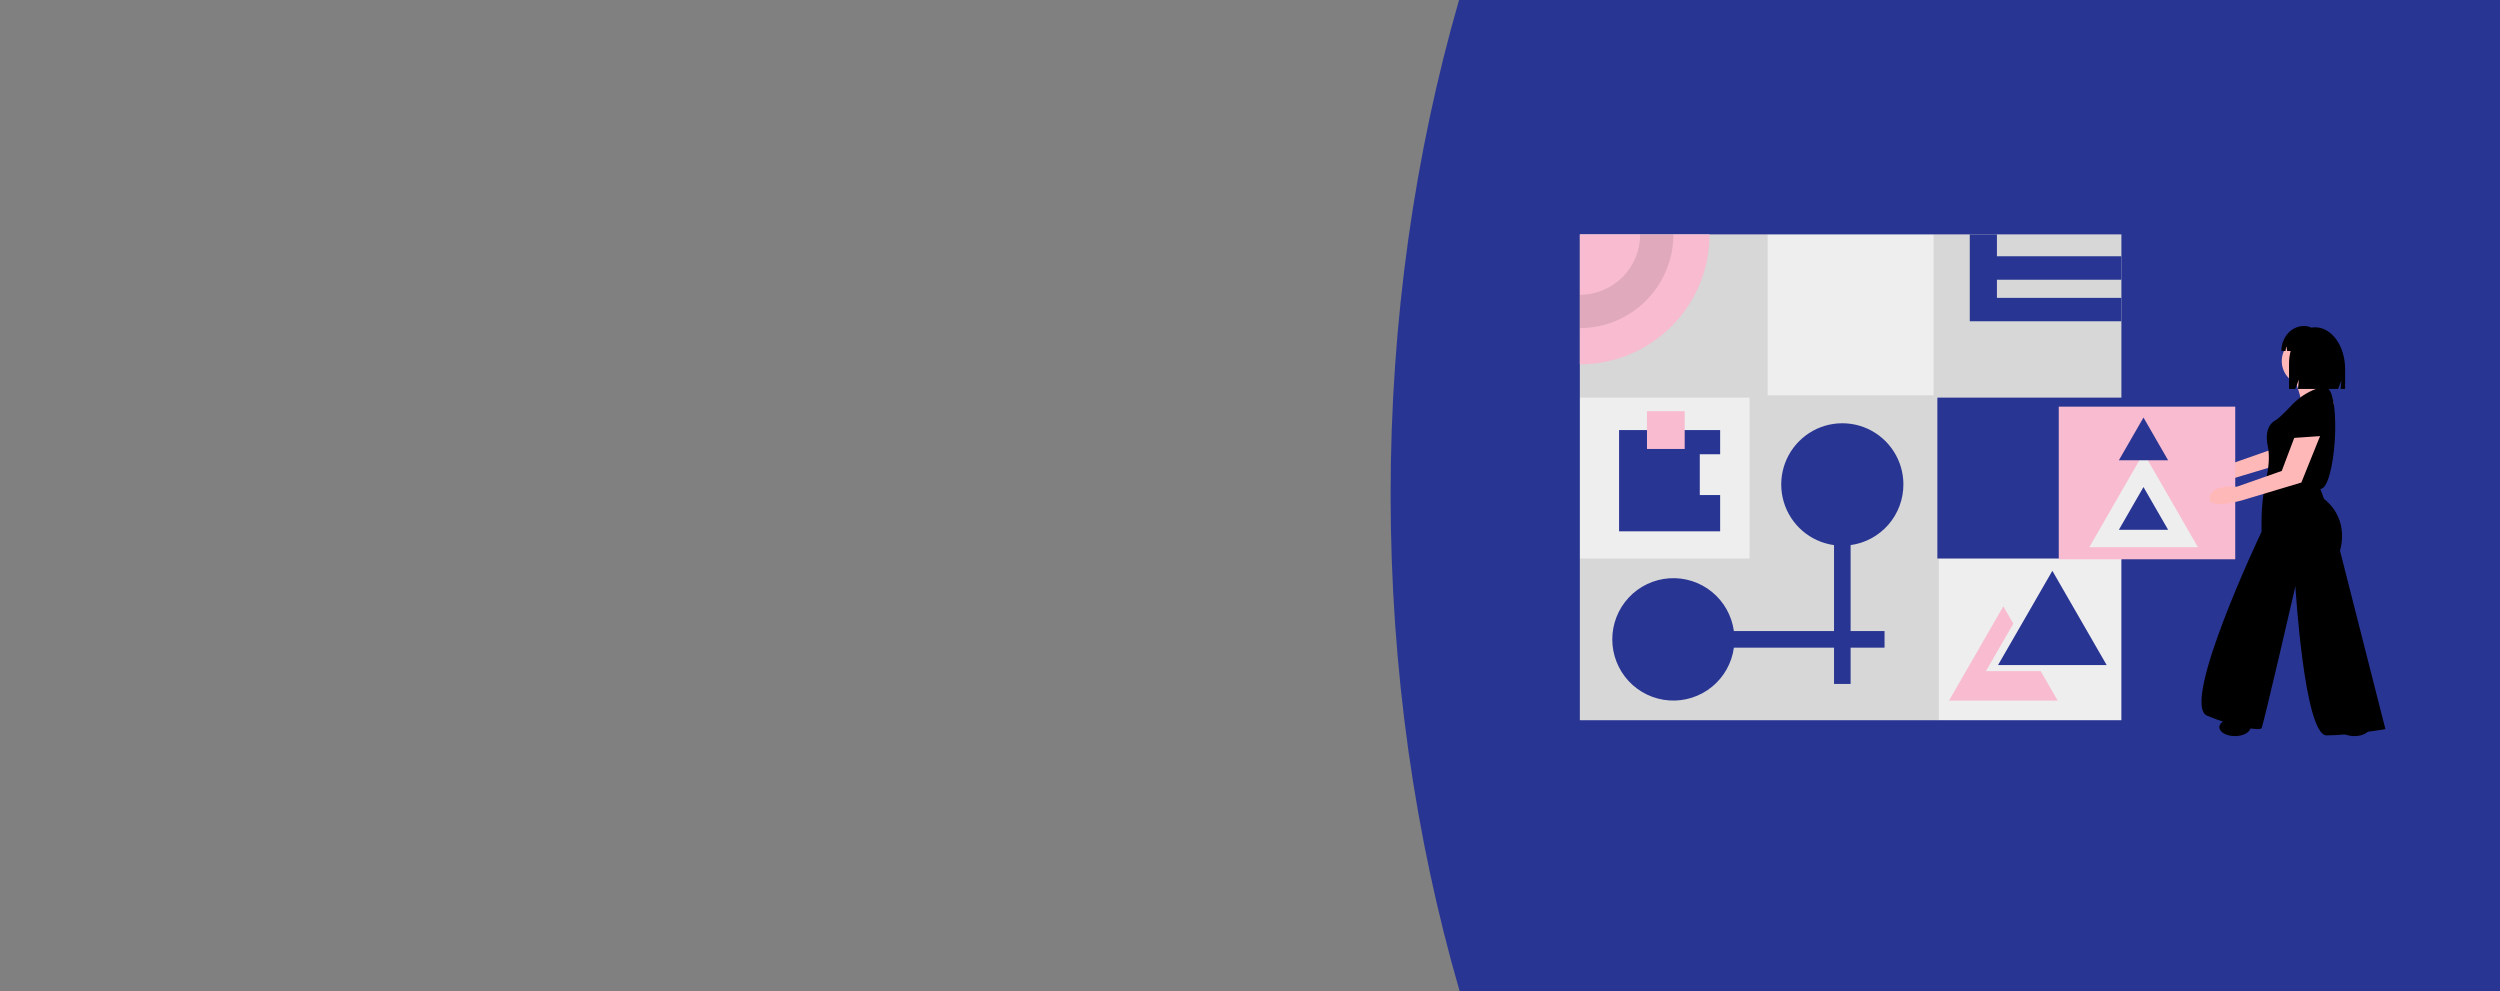 <svg xmlns="http://www.w3.org/2000/svg" width="1440" height="571" fill="none" viewBox="0 0 1440 571"><rect x="0" y="0" width="1440" height="571" fill="#808080" stroke="none"/><path fill="#283593" fill-rule="evenodd" d="M840.768 571C815.084 482.236 801 385.754 801 284.877C801 184.471 814.953 88.421 840.409 0L1440 0V571H840.768Z" clip-rule="evenodd"/><g clip-path="url(#clip0)"><path fill="#EEE" d="M1115.91 321.709V229.007H1221.91V135H910V414.845H1221.91V321.709H1115.91Z"/><path fill="#000" d="M1221.91 229.007V135H1113.74V227.702H1018.17V135H910V229.007H1007.74V321.709H910V414.845H1116.78V321.709H1115.91V229.007H1221.91Z" opacity=".1"/><path fill="#F8BBD0" d="M984.718 135C984.718 154.853 976.846 173.893 962.833 187.932C948.821 201.97 929.816 209.857 910 209.858V135H984.718Z"/><path fill="#000" d="M944.753 135C944.752 144.234 941.091 153.09 934.573 159.619C928.056 166.149 919.217 169.817 910 169.817V188.967C924.286 188.967 937.987 183.281 948.089 173.16C958.191 163.039 963.866 149.313 963.867 135H944.753Z" opacity=".1"/><path fill="#283593" d="M1221.91 161.113V147.621H1150.23V135H1134.59V147.621V161.113V171.558V185.05H1150.23H1221.91V171.558H1150.23V161.113H1221.91Z"/><path fill="#283593" d="M1096.36 279.057C1096.36 272.289 1094.42 265.664 1090.76 259.972C1087.11 254.281 1081.89 249.765 1075.74 246.962C1069.59 244.16 1062.77 243.191 1056.08 244.17C1049.4 245.149 1043.14 248.035 1038.05 252.484C1032.96 256.932 1029.25 262.755 1027.37 269.257C1025.5 275.759 1025.53 282.664 1027.46 289.149C1029.4 295.633 1033.15 301.423 1038.28 305.826C1043.42 310.229 1049.7 313.059 1056.4 313.978V363.49H998.722C997.511 354.638 992.991 346.578 986.075 340.937C979.159 335.297 970.363 332.498 961.466 333.106C952.569 333.714 944.235 337.684 938.147 344.213C932.06 350.742 928.674 359.343 928.674 368.277C928.674 377.211 932.06 385.812 938.147 392.341C944.235 398.87 952.569 402.84 961.466 403.448C970.363 404.056 979.159 401.257 986.075 395.617C992.991 389.977 997.511 381.916 998.722 373.065H1056.4V393.955H1065.95V373.065H1085.5V363.49H1065.95V313.978C1074.38 312.821 1082.1 308.646 1087.69 302.227C1093.28 295.807 1096.36 287.577 1096.36 279.057V279.057Z"/><path fill="#283593" d="M1182.16 328.787L1197.8 355.93L1213.44 383.075H1182.16H1150.87L1166.52 355.93L1182.16 328.787Z"/><path fill="#F8BBD0" d="M1175.21 386.556H1143.92L1159.56 359.412L1159.67 359.224L1153.92 349.242L1138.28 376.386L1122.64 403.53H1153.92H1185.21L1175.42 386.556H1175.21Z"/><path fill="#283593" d="M979.071 285.15V261.649H990.8V247.722H932.589V306.041H990.8V285.15H979.071Z"/><path fill="#F8BBD0" d="M970.383 236.841H948.662V258.602H970.383V236.841Z"/><path fill="#FFB8B8" d="M1317.06 239.387L1309.87 258.416L1283.95 267.527C1283.95 267.527 1268.31 265.786 1268.31 274.491C1268.31 280.662 1286.99 275.361 1286.99 275.361L1321.16 265.102L1331.94 238.358L1317.06 239.387Z"/><path fill="#F8BBD0" d="M1287.5 234.23H1185.85V322.144H1287.5V234.23Z"/><path fill="#EEE" d="M1234.72 260.893L1250.36 288.036L1266.01 315.181H1234.72H1203.44L1219.08 288.036L1234.72 260.893Z"/><path fill="#283593" d="M1234.65 280.544L1241.74 292.857L1248.84 305.17H1234.65H1220.46L1227.55 292.857L1234.65 280.544Z"/><path fill="#283593" d="M1234.65 240.503L1241.74 252.817L1248.84 265.13H1234.65H1220.46L1227.55 252.817L1234.65 240.503Z"/><path fill="#000" d="M1332.26 227.022C1332.26 227.022 1325.07 225.993 1321.48 239.365C1317.88 252.737 1316.86 253.765 1316.86 253.765C1316.86 253.765 1337.9 256.851 1338.42 255.823C1338.93 254.794 1343.04 230.107 1332.26 227.022Z"/><path fill="#FFB8B8" d="M1328.15 221.879C1335.8 221.879 1342.01 215.661 1342.01 207.992C1342.01 200.323 1335.8 194.106 1328.15 194.106C1320.49 194.106 1314.29 200.323 1314.29 207.992C1314.29 215.661 1320.49 221.879 1328.15 221.879Z"/><path fill="#FFB8B8" d="M1321.99 219.307C1321.99 219.307 1326.61 231.136 1325.07 232.679C1323.53 234.222 1344.06 236.279 1344.06 236.279C1344.06 236.279 1345.6 228.564 1339.44 223.936C1339.44 223.936 1336.88 216.221 1337.39 214.678C1337.9 213.135 1321.99 219.307 1321.99 219.307Z"/><path fill="#000" d="M1333.96 224.031C1328.7 226.022 1323.96 229.188 1320.1 233.289C1313.94 239.975 1310.86 242.032 1310.86 242.032C1310.86 242.032 1303.67 244.604 1306.24 256.947C1307.52 263.119 1306.62 270.062 1305.4 275.462C1303.54 283.842 1302.62 292.404 1302.64 300.99V306.32C1302.64 306.32 1255.42 405.581 1271.33 412.267C1287.24 418.953 1301.62 421.01 1302.64 419.467C1303.67 417.924 1322.15 337.693 1322.15 337.693C1322.15 337.693 1327.28 423.582 1340.12 423.582C1352.95 423.582 1374 419.981 1374 419.981L1347.82 317.121C1347.82 317.121 1353.98 299.634 1338.58 287.291L1336.52 281.634C1345.04 281.638 1348.93 227.636 1340.12 223.003C1340.12 223.003 1338.06 221.46 1333.96 224.031Z"/><path fill="#FFB8B8" d="M1321.48 252.222L1314.29 271.252L1288.37 280.363C1288.37 280.363 1272.73 278.622 1272.73 287.326C1272.73 293.498 1291.41 288.197 1291.41 288.197L1325.58 277.938L1336.36 251.194L1321.48 252.222Z"/><path fill="#000" d="M1287.34 424C1292.3 424 1296.32 421.697 1296.32 418.857C1296.32 416.017 1292.3 413.714 1287.34 413.714C1282.38 413.714 1278.35 416.017 1278.35 418.857C1278.35 421.697 1282.38 424 1287.34 424Z"/><path fill="#000" d="M1356.13 424C1361.09 424 1365.11 421.697 1365.11 418.857C1365.11 416.017 1361.09 413.714 1356.13 413.714C1351.17 413.714 1347.14 416.017 1347.14 418.857C1347.14 421.697 1351.17 424 1356.13 424Z"/><path fill="#000" d="M1333.5 188.519H1333.5C1332.79 188.521 1332.07 188.592 1331.37 188.731C1330.11 188.116 1328.72 187.796 1327.32 187.794H1326.95C1319.85 187.794 1314.09 194.231 1314.09 202.172V202.172H1316.47L1316.86 199.242L1317.42 202.172H1319.4C1318.79 204.523 1318.48 206.944 1318.48 209.375V224.008H1322.08L1324.16 218.586L1323.64 224.008H1346.76L1348.65 219.079L1348.18 224.008H1350.78V212.518C1350.78 199.264 1343.05 188.519 1333.5 188.519Z"/></g><defs><clipPath id="clip0"><rect width="476" height="289" fill="#fff" transform="translate(910 135)"/></clipPath></defs></svg>